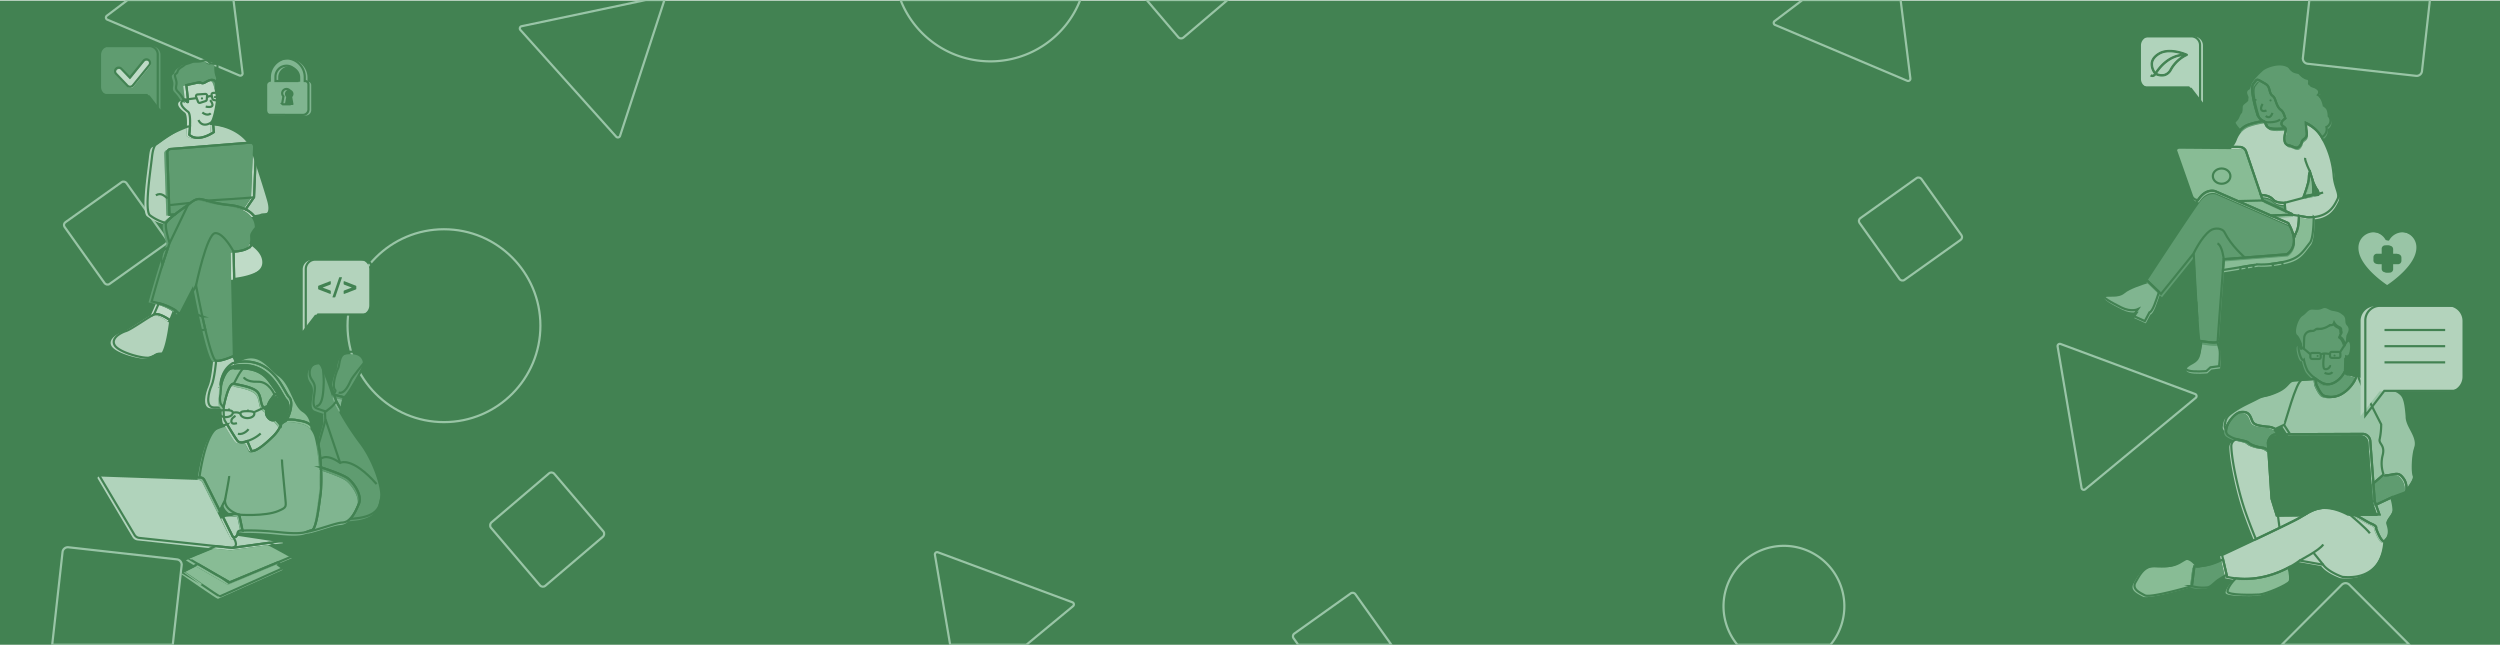 <svg id="Layer_1" data-name="Layer 1" xmlns="http://www.w3.org/2000/svg" viewBox="0 0 1140 294"><defs><style>.cls-1,.cls-10{fill:#428252;}.cls-12,.cls-2,.cls-3,.cls-5{fill:none;}.cls-2{stroke:#99c5a6;}.cls-10,.cls-2,.cls-3,.cls-5{stroke-miterlimit:10;}.cls-3{stroke:#99c5a7;}.cls-4{fill:#80b590;}.cls-10,.cls-5{stroke:#428252;}.cls-6{fill:#5f9c70;}.cls-7{fill:#88bc95;}.cls-8{fill:#b3d3bc;}.cls-9{fill:#b0d3bb;}.cls-10{stroke-width:0.5px;}.cls-11{fill:#bfdbc7;}.cls-13{fill:#99c5a6;}</style></defs><rect class="cls-1" y="0.285" width="1140" height="293.931"/><path class="cls-2" d="M1053.056.004l-2.94,26.369a2.443,2.443,0,0,0,2.157,2.699l49.45,5.513a2.443,2.443,0,0,0,2.699-2.157L1108.036.004Z"/><path class="cls-2" d="M410.663.004a43.977,43.977,0,0,0,40.959,27.978A43.977,43.977,0,0,0,492.581.004Z"/><rect class="cls-2" x="853.879" y="87.138" width="34.607" height="34.607" rx="1.547" transform="translate(101.074 524.917) rotate(-35.471)"/><circle class="cls-2" cx="202.451" cy="148.511" r="43.972"/><path class="cls-2" d="M792.239,294H834.712a27.549,27.549,0,1,0-42.473,0Z"/><rect class="cls-2" x="35.385" y="88.985" width="34.607" height="34.607" rx="1.547" transform="translate(-51.899 50.3) rotate(-35.471)"/><path class="cls-2" d="M1098.671,294l-27.362-27.362a2.443,2.443,0,0,0-3.455,0L1040.492,294Z"/><rect class="cls-2" x="230.539" y="222.526" width="37.931" height="37.931" rx="1.696" transform="translate(271.563 -105.04) rotate(49.577)"/><path class="cls-2" d="M522.875.004l14.406,16.914a1.696,1.696,0,0,0,2.391.191L559.754.004Z"/><path class="cls-2" d="M433.266,294h34.786l21.258-17.592a1.036,1.036,0,0,0-.3-1.77l-61.304-22.788a1.036,1.036,0,0,0-1.383,1.144Z"/><path class="cls-2" d="M58.213.004,48.719,7.182a1.036,1.036,0,0,0,.222,1.781L109.184,34.423a1.036,1.036,0,0,0,1.432-1.083L106.469.004Z"/><path class="cls-2" d="M821.926.004,809.231,9.602a1.036,1.036,0,0,0,.222,1.781l60.244,25.459a1.036,1.036,0,0,0,1.432-1.083l-4.448-35.756Z"/><path class="cls-3" d="M591.976,294h42.493L618.059,270.97a1.547,1.547,0,0,0-2.158-.362l-25.664,18.286a1.547,1.547,0,0,0-.362,2.158Z"/><path class="cls-3" d="M78.786,294l4.039-36.228a2.443,2.443,0,0,0-2.157-2.699l-49.449-5.513a2.443,2.443,0,0,0-2.699,2.157L23.806,294Z"/><path class="cls-3" d="M938.271,158.01l10.917,64.485a1.036,1.036,0,0,0,1.682.625l50.387-41.697a1.036,1.036,0,0,0-.3-1.77l-61.304-22.788A1.036,1.036,0,0,0,938.271,158.01Z"/><path class="cls-3" d="M294.529.004l-56.668,11.949a1.036,1.036,0,0,0-.557,1.706l43.684,48.674a1.036,1.036,0,0,0,1.756-.37L302.986.004Z"/><path class="cls-4" d="M140.356,37.256h-.128l0-1.674a8.548,8.548,0,0,0-7.255-8.573,8.356,8.356,0,0,0-9.435,8.278v1.969h-.127a1.557,1.557,0,0,0-1.564,1.551v11.348a2.52,2.52,0,0,0,2.528,2.524c2.337-.008,5.694-.014,7.372.011h7.648a2.524,2.524,0,0,0,2.524-2.524V38.807A1.561,1.561,0,0,0,140.356,37.256Zm-3.456,0H126.867V35.286a5.016,5.016,0,0,1,10.033,0Zm-6.878,10.477a.386.386,0,0,1-.082-.324l.574-3.195a1.913,1.913,0,0,1-.58-1.378,1.949,1.949,0,1,1,3.317,1.378l.574,3.195a.407.407,0,0,1-.082.324.418.418,0,0,1-.301.14h-3.119A.418.418,0,0,1,130.022,47.733Z"/><path class="cls-5" d="M139.099,36.955h-.128V35.281a8.548,8.548,0,0,0-7.255-8.573,8.356,8.356,0,0,0-9.435,8.278v1.969h-.127a1.557,1.557,0,0,0-1.564,1.551v11.348a2.52,2.52,0,0,0,2.528,2.524c2.337-.008,5.694-.014,7.372.011h7.648a2.524,2.524,0,0,0,2.524-2.524v-11.359A1.561,1.561,0,0,0,139.099,36.955Zm-3.456,0H125.61V34.986a5.016,5.016,0,0,1,10.033,0Zm-6.878,10.477a.386.386,0,0,1-.082-.324l.574-3.195a1.913,1.913,0,0,1-.58-1.378,1.949,1.949,0,1,1,3.317,1.378l.574,3.195a.407.407,0,0,1-.082.324.418.418,0,0,1-.301.14H129.066A.418.418,0,0,1,128.764,47.433Z"/><path class="cls-6" d="M1062.322,53.953s.132-3.956-2.242-4.747c0,0-.659-3.824-2.637-4.879a1.92,1.92,0,0,0-.132-2.769c-1.45-1.319-1.319-1.055-3.033-1.714s-.396-.923-1.055-2.505-.791-.264-3.033-1.714.264-1.319-3.165-2.11-1.45-2.11-5.011-3.296-8.703.791-10.153,2.11-5.142,4.747-5.538,7.12-1.582.791-1.714,3.165,1.45,2.637.132,3.824-2.373,1.45-2.242,3.56-.264.791-1.319,3.428-2.637,1.978-1.714,3.956a13.043,13.043,0,0,0,2.425,3.1,9.348,9.348,0,0,1,3.641-2.573,34.711,34.711,0,0,1,7.007-1.663,5.984,5.984,0,0,1-2.524-2.424c-.659-1.714-3.824-12.395-2.11-14.504s1.319-2.505,3.824-1.055,3.033,1.45,3.692,4.219,1.714,1.714,2.505,4.088,1.45,3.824,2.637,4.615a4.632,4.632,0,0,1,1.321,1.94,14.837,14.837,0,0,1,.657,1.884,6.429,6.429,0,0,0-1.104.946,1.828,1.828,0,0,0-.61,1.823c.361.902,1.339.941,1.709,1.762a2.789,2.789,0,0,1,.005,1.798c-.659,2.769-.791,5.538,1.45,5.934s3.692,2.11,5.142.264.264-1.846,1.978-3.165,1.187-2.242.923-5.142c-.073-.8-.115-1.525-.138-2.163.351.162.732.357,1.134.583a16.159,16.159,0,0,1,5.993,5.799c.029.049.056.098.084.147a3.987,3.987,0,0,0,2.157-4.63A3.177,3.177,0,0,0,1062.322,53.953Z"/><path class="cls-6" d="M1041.524,57.777a1.828,1.828,0,0,1,.61-1.823,6.43,6.43,0,0,1,1.104-.946,14.837,14.837,0,0,0-.657-1.884,4.632,4.632,0,0,0-1.321-1.94c-1.187-.791-1.846-2.242-2.637-4.615s-1.846-1.319-2.505-4.088-1.187-2.769-3.692-4.219-2.11-1.055-3.824,1.055,1.45,12.79,2.11,14.504a5.984,5.984,0,0,0,2.524,2.424,11.53,11.53,0,0,0,1.07.56l-.166.312a2.698,2.698,0,0,0,2.242,2.373,11.464,11.464,0,0,0,2.951.262c1.35-.009,2.807-.114,3.9-.213C1042.862,58.718,1041.885,58.679,1041.524,57.777Z"/><path class="cls-6" d="M1042.319,97.719l-.216-3.678s-3.824.264-5.274-1.45c-1.147-1.355-3.046-2.041-5.611-2.143l.864,2.539Z"/><path class="cls-7" d="M1045.536,98.594l-3.041-1.406-10.238-4.732-.864-2.539-6.713-19.712a3.191,3.191,0,0,0-2.995-2.162l-4.46-.037-23.402-.193a1.252,1.252,0,0,0-1.192,1.668l7.338,20.885a2.812,2.812,0,0,0,2.577,1.879l.139.004c.337-.468.616-.843.827-1.111,3.428-4.351,7.12-2.901,7.12-2.901l25.347,11.064c.251-.01.648-.026,1.147-.046,2.259-.089,6.559-.258,8.339-.317A.18.18,0,0,0,1045.536,98.594Z"/><path class="cls-4" d="M968.834,133.727c-2.901,2.505-7.516,1.055-8.966,1.846s3.428,3.428,7.912,5.67,7.516.791,7.516.791l-2.11,3.033,5.274,2.373,2.11-3.956c1.562-.481,3.015-5.45,4.358-9.322l-5.293-5.097C977.067,129.84,971.085,131.783,968.834,133.727Z"/><path class="cls-4" d="M1004.317,156.58c-.166.721-.401,1.888-.673,3.651-.527,3.428-1.45,4.615-4.219,6.066s-3.428,2.901-1.055,3.692,8.175.264,8.175.264l1.846-1.714,3.956-.527s.659-5.802.132-7.78c-.213-.798-.576-2.067-.933-3.298C1010.713,157.605,1006.31,156.93,1004.317,156.58Z"/><path class="cls-1" d="M988.745,166.296l3.296.791,10.383-20.766c-.126-1.898-.256-3.956-.384-6.072Z"/><path class="cls-6" d="M1045.942,107.927a17.94,17.94,0,0,0-.944-2.485c-.318-.69-.69-1.411-1.137-2.171l-3.773-1.647-4.108-1.793-25.347-11.064s-3.692-1.45-7.12,2.901c-.211.268-.49.643-.827,1.111-5.148,7.139-23.962,35.941-23.962,35.941l.911.877,5.293,5.097.917.883,14.9-18.46s.629,12.63,1.296,23.664c.128,2.116.257,4.173.384,6.072.383,5.75.741,10.042.957,10.085.117.023.459.089.936.173,1.993.35,6.396,1.025,7.229.352a.332.332,0,0,0,.142-.262c0-1.013,1.634-22.567,2.392-32.506.229-2.999.378-4.942.378-4.942l28.745-2.242S1047.985,114.93,1045.942,107.927Z"/><path class="cls-1" d="M1022.088,122.863c-.308,7.394-2.62,38.818-2.62,38.818l2.242-.132,3.55-29.613-.338-9.534Z"/><path class="cls-1" d="M1027.985,121.905l-1.554.252-1.51.245.338,9.534,1.461,41.216s3.692.527,3.692-.132C1030.412,172.432,1028.408,130.714,1027.985,121.905Z"/><path class="cls-1" d="M1052.96,166.165h4.483l-16.508-45.556c-1.597.325-3.065.551-4.378.706Z"/><path class="cls-7" d="M1052.564,100.103l-3.824-.659s0,4.615-.923,6.857l-.923,2.242s-.364-.449-.952-1.146c2.043,7.003-2.74,9.585-2.74,9.585l-28.745,2.242s-.149,1.943-.378,4.942l8.008-1.301,2.833-.46,1.51-.245,1.554-.252,1.9-.309a37.602,37.602,0,0,0,6.673-.282c1.312-.155,2.781-.381,4.378-.706.313-.064.626-.127.948-.199,7.12-1.582,8.439-4.351,11.867-8.703,1.173-1.488,1.635-6.17,1.737-11.686A20.802,20.802,0,0,1,1052.564,100.103Z"/><path class="cls-8" d="M1064.563,80.984a40.674,40.674,0,0,0-5.454-17.39c-.029-.049-.055-.099-.084-.147a16.159,16.159,0,0,0-5.993-5.799c-.402-.226-.783-.421-1.134-.583.024.637.066,1.363.138,2.163.264,2.901.791,3.824-.923,5.142s-.527,1.319-1.978,3.165-2.901.132-5.142-.264-2.11-3.165-1.45-5.934a2.789,2.789,0,0,0-.005-1.798c-1.093.1-2.551.205-3.9.213a11.464,11.464,0,0,1-2.951-.262,2.698,2.698,0,0,1-2.242-2.373l.166-.312a11.53,11.53,0,0,1-1.07-.56,34.711,34.711,0,0,0-7.007,1.663,9.348,9.348,0,0,0-3.641,2.573,12.088,12.088,0,0,0-2.029,3.624,11.49,11.49,0,0,1-2.637,3.9l4.46.037a3.191,3.191,0,0,1,2.995,2.162l6.713,19.712c2.565.102,4.465.788,5.611,2.143,1.45,1.714,5.274,1.45,5.274,1.45l.216,3.678,3.041,1.406a.18.18,0,0,1-.069.344c-1.78.059-6.08.228-8.339.317-.499.02-.897.036-1.147.046l4.108,1.793,3.773,1.647c.447.76.818,1.481,1.137,2.171a17.939,17.939,0,0,1,.944,2.485c.588.698.952,1.146.952,1.146l.923-2.242c.923-2.242.923-6.857.923-6.857l3.824.659a20.802,20.802,0,0,0,2.924-.083c7.582-.767,9.61-5.852,10.789-8.092C1067.596,89.423,1064.959,86.654,1064.563,80.984Zm-6.949,8.336-1.161.179-5.525,1.082s2.329-6.002,2.329-8.331.537-2.867.537-2.867l1.273,4.138a21.083,21.083,0,0,0,1.779,3.755A2.955,2.955,0,0,1,1057.614,89.32Z"/><path class="cls-7" d="M1055.068,83.521l-1.273-4.138s-.537.537-.537,2.867-2.329,8.331-2.329,8.331l5.525-1.082-1.098.169C1055.275,87.487,1055.173,85.395,1055.068,83.521Z"/><path class="cls-5" d="M1061.896,52.916s.132-3.956-2.242-4.747c0,0-.659-3.824-2.637-4.879a1.92,1.92,0,0,0-.132-2.769c-1.45-1.319-1.319-1.055-3.033-1.714s-.396-.923-1.055-2.505-.791-.264-3.033-1.714.264-1.319-3.165-2.11-1.45-2.11-5.011-3.296-8.703.791-10.153,2.11-5.142,4.747-5.538,7.12-1.582.791-1.714,3.165,1.45,2.637.132,3.824-2.373,1.45-2.242,3.56-.264.791-1.319,3.428-2.637,1.978-1.714,3.956a13.043,13.043,0,0,0,2.425,3.1,9.348,9.348,0,0,1,3.641-2.573,34.71,34.71,0,0,1,7.007-1.663,5.984,5.984,0,0,1-2.524-2.424c-.659-1.714-3.824-12.395-2.11-14.504s1.319-2.505,3.824-1.055,3.033,1.45,3.692,4.219,1.714,1.714,2.505,4.088,1.45,3.824,2.637,4.615a4.632,4.632,0,0,1,1.321,1.94,14.837,14.837,0,0,1,.657,1.884,6.43,6.43,0,0,0-1.104.946,1.828,1.828,0,0,0-.61,1.823c.361.902,1.339.941,1.709,1.762a2.789,2.789,0,0,1,.005,1.798c-.659,2.769-.791,5.538,1.45,5.934s3.692,2.11,5.142.264.264-1.846,1.978-3.165,1.187-2.242.923-5.142c-.073-.8-.115-1.525-.138-2.163.351.162.732.357,1.134.583a16.159,16.159,0,0,1,5.993,5.799c.029.049.056.098.084.147a3.987,3.987,0,0,0,2.157-4.63A3.177,3.177,0,0,0,1061.896,52.916Z"/><path class="cls-5" d="M1040.403,56.74a1.828,1.828,0,0,1,.61-1.823,6.43,6.43,0,0,1,1.104-.946,14.837,14.837,0,0,0-.657-1.884,4.632,4.632,0,0,0-1.321-1.94c-1.187-.791-1.846-2.242-2.637-4.615s-1.846-1.319-2.505-4.088-1.187-2.769-3.692-4.219-2.11-1.055-3.824,1.055,1.45,12.79,2.11,14.504a5.984,5.984,0,0,0,2.524,2.424,11.529,11.529,0,0,0,1.07.56l-.166.312a2.698,2.698,0,0,0,2.242,2.373,11.464,11.464,0,0,0,2.951.262c1.35-.009,2.807-.114,3.9-.213C1041.742,57.681,1040.764,57.642,1040.403,56.74Z"/><path class="cls-5" d="M1042.07,96.151l-.216-3.678s-3.824.264-5.274-1.45c-1.147-1.355-3.046-2.041-5.611-2.143l.865,2.539Z"/><path class="cls-5" d="M1045.111,97.557l-3.041-1.406-10.238-4.732-.865-2.539-6.713-19.712a3.191,3.191,0,0,0-2.995-2.162l-4.46-.037-23.402-.193a1.252,1.252,0,0,0-1.192,1.668l7.338,20.885a2.812,2.812,0,0,0,2.577,1.879l.139.004c.337-.468.616-.843.827-1.111,3.428-4.351,7.12-2.901,7.12-2.901l25.347,11.064c.251-.01.648-.026,1.147-.046,2.259-.089,6.559-.258,8.339-.317A.18.18,0,0,0,1045.111,97.557Z"/><path class="cls-5" d="M968.409,132.69c-2.901,2.505-7.516,1.055-8.966,1.846s3.428,3.428,7.912,5.67,7.516.791,7.516.791l-2.11,3.033,5.274,2.373L980.144,142.448c1.562-.481,3.015-5.45,4.358-9.322l-5.293-5.097C976.642,128.803,970.66,130.746,968.409,132.69Z"/><path class="cls-5" d="M1003.892,155.543c-.166.721-.401,1.888-.673,3.651-.527,3.428-1.45,4.615-4.219,6.066s-3.428,2.901-1.055,3.692,8.175.264,8.175.264l1.846-1.714,3.956-.527s.659-5.802.132-7.78c-.213-.798-.576-2.067-.933-3.298C1010.288,156.568,1005.885,155.893,1003.892,155.543Z"/><path class="cls-5" d="M988.319,165.259l3.296.791,10.383-20.766c-.127-1.898-.256-3.956-.384-6.072Z"/><path class="cls-5" d="M1045.517,106.359a17.941,17.941,0,0,0-.944-2.485c-.318-.69-.69-1.411-1.137-2.171l-3.773-1.647-4.108-1.793-25.347-11.064s-3.692-1.45-7.12,2.901c-.211.268-.49.643-.827,1.111-5.148,7.139-23.962,35.941-23.962,35.941l.911.877,5.293,5.097.917.883,14.9-18.46s.629,12.63,1.296,23.664c.128,2.116.257,4.173.384,6.072.383,5.75.741,10.042.957,10.085.117.023.459.089.936.173,1.993.35,6.396,1.025,7.229.352a.332.332,0,0,0,.142-.262c0-1.013,1.634-22.567,2.392-32.506.229-2.999.378-4.942.378-4.942l28.745-2.242S1047.559,113.363,1045.517,106.359Z"/><path class="cls-5" d="M1021.662,121.826c-.308,7.394-2.62,38.818-2.62,38.818l2.242-.132,3.55-29.613-.338-9.534Z"/><path class="cls-5" d="M1027.559,120.868l-1.554.252-1.51.245.338,9.534,1.461,41.216s3.692.527,3.692-.132C1029.986,171.395,1027.983,129.677,1027.559,120.868Z"/><path class="cls-5" d="M1052.534,165.128h4.483l-16.508-45.556c-1.597.325-3.065.551-4.378.706Z"/><path class="cls-5" d="M1052.139,99.067l-3.824-.659s0,4.615-.923,6.857l-.923,2.242s-.364-.449-.952-1.146c2.043,7.003-2.74,9.585-2.74,9.585l-28.745,2.242s-.149,1.943-.378,4.942l8.008-1.301,2.833-.46,1.51-.245,1.554-.252,1.9-.309a37.602,37.602,0,0,0,6.673-.282c1.312-.155,2.781-.381,4.378-.706.313-.064.626-.127.948-.199,7.12-1.582,8.439-4.351,11.867-8.703,1.173-1.488,1.635-6.17,1.737-11.686A20.802,20.802,0,0,1,1052.139,99.067Z"/><path class="cls-5" d="M1064.138,79.947a40.674,40.674,0,0,0-5.454-17.39c-.029-.049-.055-.099-.084-.147a16.159,16.159,0,0,0-5.993-5.799c-.402-.226-.783-.421-1.134-.583.024.637.066,1.363.138,2.163.264,2.901.791,3.824-.923,5.142s-.527,1.319-1.978,3.165-2.901.132-5.142-.264-2.11-3.165-1.45-5.934a2.789,2.789,0,0,0-.005-1.798c-1.093.1-2.551.205-3.9.213a11.464,11.464,0,0,1-2.951-.262,2.698,2.698,0,0,1-2.242-2.373l.166-.312a11.529,11.529,0,0,1-1.07-.56,34.71,34.71,0,0,0-7.007,1.663,9.348,9.348,0,0,0-3.641,2.573,12.089,12.089,0,0,0-2.029,3.624,11.489,11.489,0,0,1-2.637,3.9l4.46.037a3.191,3.191,0,0,1,2.995,2.162l6.713,19.712c2.565.102,4.465.788,5.611,2.143,1.45,1.714,5.274,1.45,5.274,1.45l.216,3.678,3.041,1.406a.18.18,0,0,1-.069.344c-1.78.059-6.08.228-8.339.317-.499.02-.897.036-1.147.046l4.108,1.793,3.773,1.647c.447.76.818,1.481,1.137,2.171a17.941,17.941,0,0,1,.944,2.485c.588.698.952,1.146.952,1.146l.923-2.242c.923-2.242.923-6.857.923-6.857l3.824.659a20.802,20.802,0,0,0,2.924-.083c7.582-.767,9.61-5.852,10.789-8.092C1067.171,88.386,1064.533,85.617,1064.138,79.947Zm-6.949,8.336-1.161.179-5.525,1.082s2.329-6.002,2.329-8.331.537-2.867.537-2.867l1.273,4.138a21.084,21.084,0,0,0,1.779,3.755A2.955,2.955,0,0,1,1057.188,88.283Z"/><path class="cls-5" d="M1056.422,86.239a21.084,21.084,0,0,1-1.779-3.755c.105,1.873.207,3.965.287,6.146l1.098-.169,1.161-.179A2.955,2.955,0,0,0,1056.422,86.239Z"/><path class="cls-5" d="M1054.643,82.484l-1.273-4.138s-.537.537-.537,2.867-2.329,8.331-2.329,8.331l5.525-1.082-1.098.169C1054.85,86.45,1054.747,84.358,1054.643,82.484Z"/><path class="cls-5" d="M1033.185,55.768c.203-.027,5.046.322,6.529-1.336"/><path class="cls-5" d="M1036.224,51.466s-.873,3.272-3.054,1.396"/><path class="cls-5" d="M1033.519,50.375s-1.918.846-2.399-.436c-.393-1.047.654-2.53.654-2.53"/><circle class="cls-1" cx="1028.546" cy="45.576" r="0.48"/><circle class="cls-1" cx="1035.352" cy="45.794" r="0.48"/><line class="cls-5" x1="1031.832" y1="91.419" x2="1020.439" y2="91.696"/><path class="cls-5" d="M1023.602,117.42c-.527-.633-6.099-5.24-9.278-11.597-.843-1.687-4.345-2.242-6.537-.633-4.094,3.007-7.469,10.359-7.469,10.359"/><path class="cls-5" d="M1014.032,118.186s-.656-6.248-2.87-7.197"/><line class="cls-5" x1="1059.342" y1="87.795" x2="1041.854" y2="92.474"/><line class="cls-5" x1="1048.315" y1="98.407" x2="1045.042" y2="97.901"/><path class="cls-5" d="M1053.37,78.346s-2.462-5.1-2.251-6.365"/><ellipse class="cls-5" cx="1013.059" cy="80.309" rx="4.006" ry="3.479"/><path class="cls-9" d="M1000.514,16.706h-20.219a4.015,4.015,0,0,0-4.015,4.015V35.989a4.015,4.015,0,0,0,4.015,4.014h19.036l5.197,6.764V20.721A4.015,4.015,0,0,0,1000.514,16.706Z"/><path class="cls-5" d="M999.222,16.573h-20.219a4.015,4.015,0,0,0-4.015,4.015V35.857a4.015,4.015,0,0,0,4.015,4.014h19.036l5.197,6.764V20.588A4.015,4.015,0,0,0,999.222,16.573Z"/><path class="cls-10" d="M997.398,25.116a.328.328,0,0,0,.027-.093l.001-.011-.004-.002.005-.008a.495.495,0,0,0-.015-.105c-.008-.005-.008-.015-.016-.02a.164.164,0,0,0-.042-.067.033.033,0,0,0-.019-.022.297.297,0,0,0-.068-.061l-.012-.007-.007-.004c-.32-.139-7.831-3.458-12.802-.549-2.037,1.197-3.218,2.679-3.484,4.393a6.891,6.891,0,0,0,1.546,5.044c-.032.047-.065.103-.102.158a1.086,1.086,0,0,1-.799.503.987.987,0,0,1-.503-.081,2.001,2.001,0,0,1-.36.515,1.574,1.574,0,0,0,.934.178,1.693,1.693,0,0,0,1.252-.794c.023-.03.041-.063.063-.093a6.083,6.083,0,0,0,4.09.523,5.115,5.115,0,0,0,3.113-2.696,15.894,15.894,0,0,1,7.045-6.533.931.931,0,0,0,.083-.05c.005-.008.012-.014.017-.022a.505.505,0,0,0,.05-.068A.055.055,0,0,0,997.398,25.116Zm-14.54,7.934a6.232,6.232,0,0,1-1.292-4.393c.239-1.524,1.315-2.86,3.187-3.959,3.42-2.004,8.31-.797,10.748.013C989.207,25.161,985.048,29.772,982.858,33.05Zm6.789-1.525a4.527,4.527,0,0,1-2.723,2.391,5.384,5.384,0,0,1-3.594-.456c2.132-3.225,6.253-7.836,12.497-8.152A16.308,16.308,0,0,0,989.648,31.525Z"/><path class="cls-8" d="M142.361,118.533h21.719a4.312,4.312,0,0,1,4.312,4.312V139.247a4.312,4.312,0,0,1-4.312,4.312H143.632l-5.583,7.265V122.846A4.312,4.312,0,0,1,142.361,118.533Z"/><path class="cls-5" d="M143.749,118.391H165.468a4.312,4.312,0,0,1,4.312,4.312v16.401a4.312,4.312,0,0,1-4.312,4.312H145.02l-5.583,7.265V122.703A4.312,4.312,0,0,1,143.749,118.391Z"/><path class="cls-1" d="M150.849,133.738a.26.26,0,0,1-.116.255.321.321,0,0,1-.273,0l-5.127-1.98a.981.981,0,0,1-.188-.134.267.267,0,0,1-.079-.207V130.592a.32.32,0,0,1,.073-.225.427.427,0,0,1,.194-.116l5.139-2.004a.258.258,0,0,1,.267.024.276.276,0,0,1,.11.231v.923q0,.279-.438.449l-3.304,1.264,3.304,1.239a1.27,1.27,0,0,1,.334.188.329.329,0,0,1,.104.261Z"/><path class="cls-1" d="M151.626,135.427l3.025-8.857a.258.258,0,0,1,.255-.182h.814q.279,0,.17.316l-2.952,8.65a.366.366,0,0,1-.134.2.373.373,0,0,1-.206.055h-.826Q151.565,135.609,151.626,135.427Z"/><path class="cls-1" d="M156.801,132.566a1.161,1.161,0,0,1,.328-.188l3.305-1.239-3.305-1.264q-.437-.17-.437-.449v-.923a.269.269,0,0,1,.389-.255l5.127,2.004a.425.425,0,0,1,.194.116.318.318,0,0,1,.073.225v1.081a.267.267,0,0,1-.079.207.969.969,0,0,1-.188.134l-5.127,1.98a.306.306,0,0,1-.267,0,.265.265,0,0,1-.11-.255v-.911A.341.341,0,0,1,156.801,132.566Z"/><path class="cls-6" d="M69.324,21.137H49.942a3.848,3.848,0,0,0-3.848,3.848V39.622a3.848,3.848,0,0,0,3.848,3.848h18.248L73.172,49.954V24.986A3.848,3.848,0,0,0,69.324,21.137Z"/><path class="cls-5" d="M68.085,21.01H48.703a3.848,3.848,0,0,0-3.848,3.848V39.495a3.848,3.848,0,0,0,3.848,3.848h18.248l4.982,6.484V24.859A3.848,3.848,0,0,0,68.085,21.01Z"/><path class="cls-8" d="M110.603,95.878a10.993,10.993,0,0,1,3.924,3.093,13.016,13.016,0,0,0,3-.515c1.034-.886,6.648,1.33,4.284-6.944-1.654-5.788-4.823-15.473-6.58-20.774l-.807,19.593Z"/><path class="cls-11" d="M105.117,115.15c0,.53.11,5.723.258,12.482,5.7-.709,13.904-2.654,14.22-7.607.235-3.682-2.813-6.657-5.925-8.662a5.711,5.711,0,0,1-.575.98C111.174,115.003,105.117,115.15,105.117,115.15Z"/><path class="cls-8" d="M97.139,164.938s-.739,8.273-2.068,11.228-3.102,9.898,1.034,10.046,12.262.295,11.228-3.103-.443-18.172-.591-18.615c-.058-.175-.488-1.047-.985-2.034C104.351,163.099,99.522,165.189,97.139,164.938Z"/><path class="cls-1" d="M82.416,141.307l-.637,1.236a1.347,1.347,0,0,1-2.184.316,7.176,7.176,0,0,0-.939-.854l-1.758,4.395,10.343-.225-10.947,5.839c-.253,1.413-.566,2.954-.933,4.386,4.67-2.065,11.673-4.864,16.851-5.741-.467-1.97-.923-3.992-1.352-5.96A78.114,78.114,0,0,1,82.416,141.307Z"/><path class="cls-11" d="M77.952,141.51a26.462,26.462,0,0,0-6.926-2.834l-2.253,5.136c1.194-.562,3.123.146,4.818,1.042a26.551,26.551,0,0,1,2.558,1.563l.749-.016,1.758-4.395C78.434,141.834,78.198,141.67,77.952,141.51Z"/><path class="cls-1" d="M67.148,163.756a2.744,2.744,0,0,0,5.319,0,2.192,2.192,0,0,0-1.837-1.957c-1.146.32-1.783,1.085-3.427,1.541A1.635,1.635,0,0,0,67.148,163.756Z"/><path class="cls-8" d="M76.728,146.825c-.149-.108-.344-.247-.579-.409a26.551,26.551,0,0,0-2.558-1.563c-1.695-.897-3.623-1.604-4.818-1.042-2.512,1.182-10.342,6.796-12.706,7.535s-7.091,3.25-5.171,6.5,13.001,6.205,15.808,5.614c.176-.037.341-.077.497-.121,1.644-.456,2.281-1.221,3.427-1.541a4.788,4.788,0,0,1,1.837-.111c1.158.122,2.139-2.347,2.893-5.288.367-1.432.68-2.973.933-4.386.487-2.719.753-4.952.753-4.952S76.93,146.972,76.728,146.825Z"/><path class="cls-1" d="M123.325,153.301l-.006-.011a2.865,2.865,0,0,0-.3-.421,12.916,12.916,0,0,0-2.684-.804,2.847,2.847,0,0,0-1.922,2.755,2.668,2.668,0,1,0,5.319,0A3.034,3.034,0,0,0,123.325,153.301Z"/><path class="cls-1" d="M123.289,149.426A126.946,126.946,0,0,0,105.786,146.105c.027,1.216.054,2.402.08,3.544,3.213.449,10.4,1.494,14.47,2.414a12.916,12.916,0,0,1,2.684.804c.163.089.26.173.269.251a.964.964,0,0,0,.03.17l.006.011C123.408,153.372,123.289,149.426,123.289,149.426Z"/><path class="cls-6" d="M84.286,46.895c.148-.443-.739-7.682-.739-7.682s3.398-.739,5.319-1.182,1.182,1.182,3.693-.295,3.693-.886,4.284-.148a9.861,9.861,0,0,1,.875,2.655.396.396,0,0,0,.125-.074c.454-.454,0-2.634.363-3.36s.545-.908,0-2.18a11.436,11.436,0,0,1-.454-4.269c0-1.272-.272-.727-2.18-.908s-1.272-.908-2.543-1.453-2.271.636-4.45.454-2.361.363-4.269.908-.908.363-3.088,1.726-1.272,2.271-2.361,2.906-.091,1.907.182,3.724-.999,2.906.727,4.541a16.719,16.719,0,0,1,2.696,3.737c.107-.046.219-.091.342-.134C82.809,45.861,84.138,47.338,84.286,46.895Z"/><path class="cls-11" d="M98.469,45.713a23.392,23.392,0,0,0-.75-5.471,9.861,9.861,0,0,0-.875-2.655c-.591-.739-1.773-1.33-4.284.148s-1.773-.148-3.693.295-5.319,1.182-5.319,1.182.886,7.239.739,7.682-1.477-1.034-1.477-1.034c-.123.042-.236.087-.342.134-3.614,1.57,1.82,5.333,1.82,5.333,1.007.671,1.06,3.963.919,6.682-.108,2.069-.328,3.807-.328,3.807C89.014,65.658,96.105,60.635,96.105,60.635l-.332-3.649-.112-1.227C96.991,55.316,98.321,47.634,98.469,45.713Z"/><path class="cls-6" d="M74.885,70.037,75.865,98.308l2.453-.096c2.776-2.185,5.968-4.336,5.968-4.336,6.205-5.319,5.023-1.477,18.763,0a22.284,22.284,0,0,1,7.554,2.002l3.822-5.548.807-19.593.151-3.677a1.637,1.637,0,0,0-1.766-1.699l-.628.05L76.398,68.339A1.646,1.646,0,0,0,74.885,70.037Z"/><path class="cls-8" d="M78.318,98.212l-2.453.096-.98-28.271a1.646,1.646,0,0,1,1.513-1.697l36.591-2.927c-1.921-2.612-6.911-7.629-17.216-8.426l.332,3.649s-7.091,5.023-11.228,1.182c0,0,.22-1.738.328-3.807l-1.067.114a102.157,102.157,0,0,0-11.228,7.091c-3.827,3.026-4.284.148-5.023,6.796s-3.546,24.525-.886,26.593a20.547,20.547,0,0,0,5.272,2.859,7.647,7.647,0,0,0,2.115.539C74.798,101.143,76.466,99.67,78.318,98.212Z"/><path class="cls-6" d="M114.527,98.971a10.993,10.993,0,0,0-3.924-3.093,22.284,22.284,0,0,0-7.554-2.002c-13.74-1.477-12.558-5.319-18.763,0,0,0-3.192,2.151-5.968,4.336-1.852,1.458-3.52,2.93-3.93,3.789-.657,1.375.573,6.059,1.543,9.248q-.307.868-.61,1.745-.071.205-.141.411c-.881,2.571-1.73,5.179-2.52,7.689-2.847,9.047-4.92,16.807-4.92,16.807s1.406.255,3.287.774a26.462,26.462,0,0,1,6.926,2.834c.247.16.483.325.704.495a7.176,7.176,0,0,1,.939.854,1.347,1.347,0,0,0,2.184-.316l.637-1.236,5.563-10.792s1.247,6.697,2.88,14.183c.429,1.968.885,3.99,1.352,5.96,1.767,7.452,3.691,14.149,4.928,14.279,2.383.251,7.212-1.839,8.618-2.477.25-.114.394-.182.394-.182s-.124-5.443-.285-12.629c-.026-1.142-.052-2.329-.08-3.544-.136-6.044-.287-12.807-.411-18.473-.148-6.759-.258-11.952-.258-12.482,0,0,6.057-.148,7.978-2.807a5.711,5.711,0,0,0,.575-.98c.971-2.133-.147-3.68.755-5.225a13.388,13.388,0,0,1,1.773-2.512A7.46,7.46,0,0,0,114.527,98.971Z"/><path class="cls-12" d="M78.467,146.66s-.266,2.233-.753,4.952l10.947-5.839-10.343.225-.17.425C78.35,146.57,78.467,146.66,78.467,146.66Z"/><path class="cls-12" d="M83.836,140.905a78.115,78.115,0,0,0,8.443,3.391c-1.633-7.486-2.88-14.183-2.88-14.183Z"/><path class="cls-5" d="M112.023,95.476a10.993,10.993,0,0,1,3.924,3.093,13.014,13.014,0,0,0,3-.515c1.034-.886,6.648,1.33,4.284-6.944-1.654-5.788-4.823-15.473-6.58-20.774l-.807,19.593Z"/><path class="cls-5" d="M76.251,113.123c-3.192,1.146-3.027,4.423-2.171,7.57.79-2.51,1.639-5.119,2.52-7.689C76.478,113.043,76.361,113.083,76.251,113.123Z"/><path class="cls-5" d="M106.537,114.748c0,.53.11,5.723.258,12.482,5.7-.709,13.904-2.654,14.22-7.607.235-3.682-2.813-6.657-5.925-8.662a5.712,5.712,0,0,1-.575.98C112.594,114.601,106.537,114.748,106.537,114.748Z"/><path class="cls-5" d="M78.148,146.423l.17-.425-.749.016C77.804,146.176,77.999,146.315,78.148,146.423Z"/><path class="cls-5" d="M98.559,164.536s-.739,8.273-2.068,11.228-3.102,9.898,1.034,10.046,12.262.295,11.228-3.103-.443-18.172-.591-18.615c-.058-.175-.488-1.047-.985-2.034C105.771,162.697,100.942,164.787,98.559,164.536Z"/><path class="cls-5" d="M83.836,140.905l-.637,1.236a1.347,1.347,0,0,1-2.184.316,7.177,7.177,0,0,0-.939-.854l-1.758,4.395,10.343-.225L77.713,151.612c-.253,1.413-.566,2.954-.933,4.386,4.67-2.065,11.673-4.864,16.851-5.741-.467-1.97-.923-3.992-1.352-5.96A78.115,78.115,0,0,1,83.836,140.905Z"/><path class="cls-5" d="M79.372,141.108a26.462,26.462,0,0,0-6.926-2.834l-2.253,5.136c1.194-.562,3.123.146,4.818,1.042a26.553,26.553,0,0,1,2.558,1.563l.749-.016,1.758-4.395C79.854,141.433,79.618,141.268,79.372,141.108Z"/><path class="cls-5" d="M68.568,163.354a2.744,2.744,0,0,0,5.319,0,2.192,2.192,0,0,0-1.837-1.957c-1.146.32-1.783,1.085-3.427,1.541A1.635,1.635,0,0,0,68.568,163.354Z"/><path class="cls-5" d="M78.148,146.423c-.149-.108-.344-.247-.579-.409a26.553,26.553,0,0,0-2.558-1.563c-1.695-.897-3.623-1.604-4.818-1.042-2.512,1.182-10.342,6.796-12.706,7.535s-7.091,3.25-5.171,6.5c1.921,3.25,13.001,6.205,15.808,5.614.176-.037.341-.077.497-.121,1.644-.456,2.281-1.221,3.427-1.541a4.788,4.788,0,0,1,1.837-.111c1.158.122,2.139-2.347,2.893-5.288.367-1.432.68-2.973.933-4.386.487-2.719.753-4.952.753-4.952S78.35,146.57,78.148,146.423Z"/><path class="cls-5" d="M124.745,152.899l-.006-.011a2.866,2.866,0,0,0-.3-.421,12.917,12.917,0,0,0-2.684-.804,2.847,2.847,0,0,0-1.922,2.755,2.668,2.668,0,1,0,5.319,0A3.034,3.034,0,0,0,124.745,152.899Z"/><path class="cls-5" d="M124.709,149.024a126.945,126.945,0,0,0-17.503-3.32c.027,1.216.054,2.402.08,3.544,3.213.449,10.4,1.494,14.47,2.414a12.917,12.917,0,0,1,2.684.804c.163.089.26.173.269.251a.965.965,0,0,0,.03.17l.006.011C124.828,152.97,124.709,149.024,124.709,149.024Z"/><path class="cls-5" d="M85.706,46.493c.148-.443-.739-7.682-.739-7.682s3.398-.739,5.319-1.182c1.921-.443,1.182,1.182,3.693-.295s3.693-.886,4.284-.148a9.86,9.86,0,0,1,.875,2.655.396.396,0,0,0,.125-.074c.454-.454,0-2.634.363-3.36s.545-.908,0-2.18a11.436,11.436,0,0,1-.454-4.269c0-1.272-.272-.727-2.18-.908s-1.272-.908-2.543-1.453-2.271.636-4.45.454-2.361.363-4.269.908-.908.363-3.088,1.726-1.272,2.271-2.361,2.906-.091,1.907.182,3.724-.999,2.906.727,4.541a16.719,16.719,0,0,1,2.696,3.737c.107-.046.219-.091.342-.134C84.228,45.459,85.558,46.936,85.706,46.493Z"/><path class="cls-5" d="M99.889,45.311a23.392,23.392,0,0,0-.75-5.471,9.86,9.86,0,0,0-.875-2.655c-.591-.739-1.773-1.33-4.284.148s-1.773-.148-3.693.295c-1.921.443-5.319,1.182-5.319,1.182s.886,7.239.739,7.682-1.477-1.034-1.477-1.034c-.123.042-.236.087-.342.134-3.614,1.57,1.82,5.333,1.82,5.333,1.007.671,1.06,3.963.919,6.682-.108,2.069-.328,3.807-.328,3.807C90.434,65.256,97.525,60.233,97.525,60.233l-.332-3.649-.112-1.227C98.411,54.914,99.741,47.232,99.889,45.311Z"/><path class="cls-5" d="M76.305,69.635l.98,28.271,2.453-.096c2.776-2.185,5.968-4.336,5.968-4.336,6.205-5.319,5.023-1.477,18.763,0a22.283,22.283,0,0,1,7.554,2.002l3.822-5.548.807-19.593.151-3.677A1.637,1.637,0,0,0,115.037,64.96l-.628.05L77.818,67.937A1.646,1.646,0,0,0,76.305,69.635Z"/><path class="cls-5" d="M79.738,97.81l-2.453.096-.98-28.271a1.646,1.646,0,0,1,1.513-1.697l36.591-2.927c-1.921-2.612-6.911-7.629-17.216-8.426l.332,3.649s-7.091,5.023-11.228,1.182c0,0,.22-1.738.328-3.807l-1.067.114s-8.09,2.929-11.941,6.154c-1.889,1.581-3.571,1.086-4.31,7.734s-3.546,24.525-.886,26.593a20.547,20.547,0,0,0,5.272,2.859,7.647,7.647,0,0,0,2.115.539C76.218,100.741,77.886,99.268,79.738,97.81Z"/><path class="cls-5" d="M115.947,98.569a10.993,10.993,0,0,0-3.924-3.093,22.283,22.283,0,0,0-7.554-2.002c-13.74-1.477-12.558-5.319-18.763,0,0,0-3.192,2.151-5.968,4.336-1.852,1.458-3.52,2.93-3.93,3.789-.657,1.375.573,6.059,1.543,9.248q-.307.868-.61,1.745-.071.205-.141.411c-.881,2.571-1.73,5.179-2.52,7.689C71.233,129.74,69.159,137.5,69.159,137.5s1.406.255,3.287.774a26.462,26.462,0,0,1,6.926,2.834c.247.16.483.325.704.495a7.177,7.177,0,0,1,.939.854,1.347,1.347,0,0,0,2.184-.316l.637-1.236,5.563-10.792s1.247,6.697,2.88,14.183c.429,1.968.885,3.99,1.352,5.96,1.767,7.452,3.691,14.149,4.928,14.279,2.383.251,7.212-1.839,8.618-2.477.25-.114.394-.182.394-.182s-.124-5.443-.285-12.629c-.026-1.142-.052-2.329-.08-3.544-.136-6.044-.287-12.807-.411-18.473-.148-6.759-.258-11.952-.258-12.482,0,0,6.057-.148,7.978-2.807a5.712,5.712,0,0,0,.575-.98c.971-2.133-.147-3.68.755-5.225a13.387,13.387,0,0,1,1.773-2.512A7.46,7.46,0,0,0,115.947,98.569Z"/><line class="cls-5" x1="85.706" y1="93.474" x2="77.35" y2="110.848"/><path class="cls-5" d="M115.845,89.928c-.863.29-21.92,1.566-21.92,1.566"/><line class="cls-5" x1="86.778" y1="92.515" x2="77.079" y2="93.536"/><path class="cls-5" d="M76.441,90.474c-1.276-.893-2.935-2.935-5.36-1.404"/><path class="cls-5" d="M106.537,114.748s-4.572-8.705-8.401-8.45-8.737,23.815-8.737,23.815"/><path class="cls-5" d="M97.082,55.357s-4.433,3.722-6.603-.617"/><path class="cls-5" d="M96.094,51.677s-1.404,1.531-3.829-.383"/><path class="cls-5" d="M95.839,45.679s3.428,3.947-2.042,2.935"/><path class="cls-5" d="M94.422,43.682l-.146,1.727a.786.786,0,0,1-.541.681l-2.442.79a.786.786,0,0,1-.973-.461l-.893-2.278a.786.786,0,0,1,.678-1.071l3.481-.239A.786.786,0,0,1,94.422,43.682Z"/><path class="cls-5" d="M96.486,43.338l.399,1.687a.786.786,0,0,0,.635.594l2.532.422a.786.786,0,0,0,.895-.599l.548-2.385a.786.786,0,0,0-.828-.959l-3.479.276A.786.786,0,0,0,96.486,43.338Z"/><path class="cls-5" d="M96.589,43.948s-1.607-.482-2.196.589"/><line class="cls-5" x1="89.624" y1="44.751" x2="84.228" y2="45.459"/><circle class="cls-1" cx="92.098" cy="44.878" r="0.509"/><circle class="cls-1" cx="98.068" cy="44.276" r="0.509"/><path class="cls-11" d="M59.496,40.115a1.654,1.654,0,0,1-1.159-.511l-5.159-5.401a1.655,1.655,0,0,1,2.393-2.286l3.861,4.042,6.278-7.742A1.654,1.654,0,1,1,68.281,30.302l-7.462,9.201a1.655,1.655,0,0,1-1.218.611C59.566,40.115,59.53,40.116,59.496,40.115Z"/><path class="cls-5" d="M59.268,39.563a1.654,1.654,0,0,1-1.159-.511l-5.159-5.401a1.655,1.655,0,1,1,2.393-2.286l3.861,4.042,6.278-7.742a1.654,1.654,0,1,1,2.57,2.084l-7.462,9.201a1.655,1.655,0,0,1-1.218.611C59.337,39.564,59.302,39.564,59.268,39.563Z"/><path class="cls-5" d="M1054.954,173.271l.016.122.132-.009C1055.052,173.347,1055.003,173.309,1054.954,173.271Z"/><path class="cls-13" d="M1098.308,194.706c-1.522-3.044-1.346-4.683-1.346-4.683-.644-8.78-1.756-9.424-3.629-10.77-1.125-.808-6.318-2.189-10.542-3.878-2.811-1.124-4.83-2.76-6.256-3.087a45.788,45.788,0,0,0-5.561-.995l-.1.106,2.5.772c.351,1.054-2.224,5.444-5.853,7.726a9.611,9.611,0,0,1-8.78,1.112c-1.639-.761-3.453-5.268-3.453-5.268l-.316-2.348c-3.248.223-7.212.49-9.151.604-3.602.212-2.754,2.86-8.263,5.297s-5.615,1.271-9.004,3.072-6.674,3.072-10.276,5.509-4.237,3.178-4.661,6.568a2.132,2.132,0,0,0,.644,2.036c.402-3.193,3.996-7.692,6.727-7.98,3.634-.383,4.208,1.722,4.974,3.634s1.53,2.487,7.269,3.061a6.76,6.76,0,0,1,3.317.994c.175-.032.269-.05.269-.05l3.814-1.801,2.752,4.259,33.019-.136a3.554,3.554,0,0,1,3.559,3.29l1.435,19.257,4.631-4.005s-.765.765,2.678.191c3.443-.574,4.591-1.339,6.886,2.295a8.018,8.018,0,0,1,.79,4.913c1.324-1.706,4.403-5.903,3.802-7.336-.761-1.815-.527-9.541.644-12.819C1101.996,200.969,1099.83,197.75,1098.308,194.706Z"/><path class="cls-6" d="M1073.373,172.171l-2.5-.772-.916-.283a1.221,1.221,0,0,1-.778-.724l-.443-1.14c-.339.795-2.405,5.229-6.777,6.431-.045.012-.088.016-.132.027a6.358,6.358,0,0,1-4.726-1.022,17.253,17.253,0,0,1-1.998-1.303l-.132.009.316,2.348s1.815,4.507,3.453,5.268a9.611,9.611,0,0,0,8.78-1.112C1071.149,177.615,1073.724,173.225,1073.373,172.171Z"/><path class="cls-6" d="M1070.388,155.665c-.671.119-1.342,1.009-1.707,1.576-.176.273-.283.473-.283.473s-.585-2.458-1.815-3.219.585-1.697.234-2.634c-.351-.937.351-1.463-1.171-2.166a4.828,4.828,0,0,1-2.166-1.99s-.41,1.229-1.288,1.171-.351-.176-1.405.468a8.118,8.118,0,0,1-3.805,1.229c-1.229,0-1.229-.293-2.224.468s-.702.293-2.341.527a3.355,3.355,0,0,0-2.575,2.81c-.059.819-.176,5.151-.176,5.151l-.141-.018-.761-.098s-.77-2.465-1.386-1.232c-.616,1.232,1.078,7.703,2.311,6.47a18.294,18.294,0,0,0,1.695,5.084,17.137,17.137,0,0,0,3.57,3.538c.05.038.099.076.149.113a17.253,17.253,0,0,0,1.998,1.303,6.358,6.358,0,0,0,4.726,1.022c.044-.011.087-.015.132-.027,4.372-1.202,6.437-5.636,6.777-6.431.034-.079.056-.135.056-.135l.154-6.008s1.793.692,2.437-2.645S1071.383,155.489,1070.388,155.665Z"/><path class="cls-6" d="M1095.589,219.488c-2.295-3.635-3.443-2.869-6.886-2.295-3.443.574-2.678-.191-2.678-.191l-4.631,4.005.614,8.237.542,1.528,7.445-3.488,5.797-2.14s.235-.288.588-.742A8.018,8.018,0,0,0,1095.589,219.488Z"/><path class="cls-13" d="M1090.947,232.368a21.307,21.307,0,0,0-.953-5.085l-7.445,3.488,1.562,4.402-4.562.038-.029-.038h-7.866c.078.042.138.069.205.101a1.619,1.619,0,0,0,.443.165c2.119.212,5.509,2.86,8.263,4.026,2.754,1.165,2.013,2.013,2.013,2.013,2.542,6.886,3.814,5.932,3.814,5.932.135-.121.246-.242.368-.364,3.5-3.492,1.532-7.098,1.327-8.429C1087.875,237.241,1091.053,234.911,1090.947,232.368Z"/><path class="cls-8" d="M1049.842,235.457l-12.023.099-2.487-8.034-1.406-21.23a6.287,6.287,0,0,0-2.802-1.534c-2.295-.191-5.547-1.148-6.695-2.295-.704-.704-2.992-.978-5.317-1.613a3.296,3.296,0,0,0-2.526,3.526c.191,5.739,2.869,19.512,6.504,29.841,1.54,4.377,3.251,8.716,4.712,12.267,8.338-3.949,17.437-8.322,19.964-9.78C1048.439,236.316,1049.127,235.889,1049.842,235.457Z"/><path class="cls-6" d="M1036.545,196.188a6.76,6.76,0,0,0-3.317-.994c-5.739-.574-6.504-1.148-7.269-3.061s-1.339-4.017-4.974-3.634c-2.731.287-6.325,4.786-6.727,7.98a2.652,2.652,0,0,0,.797,2.541,11.278,11.278,0,0,0,4.056,1.83c2.326.635,4.613.909,5.317,1.613,1.148,1.148,4.4,2.104,6.695,2.295a6.287,6.287,0,0,1,2.802,1.534l-.027-.402-.239-3.61a3.431,3.431,0,0,1,3.409-3.657l.925-.004A4.163,4.163,0,0,0,1036.545,196.188Z"/><path class="cls-1" d="M1082.549,230.772l-.542-1.528-.614-8.237-1.435-19.257a3.554,3.554,0,0,0-3.559-3.29l-33.019.136-5.386.022-.925.004a3.431,3.431,0,0,0-3.409,3.657l.239,3.61.027.402,1.406,21.23,2.487,8.034,12.023-.099.084-.051c4.554-2.745,10.249-5.65,20.603-.232h8.991l.029.038,4.562-.038Z"/><path class="cls-7" d="M1018.656,264.349c-2.381,2.218-3.912,4.945-3.792,6.023.191,1.722,11.669,1.53,14.538,1.339s12.625-4.208,13.964-6.121c.863-1.233.296-4.365-.216-6.442C1038.038,261.938,1029.12,265.54,1018.656,264.349Z"/><path class="cls-8" d="M1086.392,247.411s-1.271.953-3.814-5.932c0,0,.742-.848-2.013-2.013-2.754-1.165-6.144-3.814-8.263-4.026a1.619,1.619,0,0,1-.443-.165c-.067-.033-.128-.059-.205-.101h-1.125c-10.354-5.418-16.049-2.513-20.603.232l-.084.051c-.715.432-1.403.859-2.076,1.247-2.528,1.458-11.626,5.831-19.964,9.78-8.068,3.821-15.424,7.245-15.424,7.245l.449,1.947,1.633,7.077.213.923a36.023,36.023,0,0,0,3.983.672c10.464,1.191,19.382-2.41,24.494-5.201a35.76,35.76,0,0,0,4.616-2.932l10.712,1.913c2.487,3.443,8.799,5.547,8.799,5.547,16.502,1.5,19.12-11.114,19.482-16.629C1086.638,247.168,1086.527,247.29,1086.392,247.411Z"/><path class="cls-7" d="M1001.555,258.839a12.34,12.34,0,0,0-2.376-2.624c-2.487-1.722-3.061-.765-6.121.956s-5.547,1.722-10.904,1.53-7.269,4.017-9.182,7.269,1.722,4.782,4.208,6.121c2.487,1.339,21.424-4.208,21.424-4.208l1.148-8.991S1000.458,258.907,1001.555,258.839Z"/><path class="cls-6" d="M1012.827,255.676a32.474,32.474,0,0,1-5.614,2.261,28.089,28.089,0,0,1-5.658.902c-1.096.068-1.802.055-1.802.055l-1.148,8.991a18.196,18.196,0,0,0,7.078.574c1.567-.136,3.355-2.387,4.974-3.443,1.478-.965,2.828-1.735,3.804-2.262Z"/><path class="cls-12" d="M1038.892,198.007l5.386-.022-2.752-4.259-3.814,1.801s-.095.018-.269.05A4.163,4.163,0,0,1,1038.892,198.007Z"/><path class="cls-6" d="M1050.741,153.766a3.355,3.355,0,0,1,2.575-2.81c1.639-.234,1.346.234,2.341-.527s.995-.468,2.224-.468a8.118,8.118,0,0,0,3.805-1.229c1.054-.644.527-.527,1.405-.468s1.288-1.171,1.288-1.171a4.828,4.828,0,0,0,2.166,1.99c1.522.702.819,1.229,1.171,2.166.351.936-1.463,1.873-.234,2.634s1.815,3.219,1.815,3.219.106-.199.283-.473c.151-1.485.307-2.982.361-3.39.117-.878,1.346-2.166.937-3.629s-1.346-1.112-1.405-3.278-.878-2.458-1.873-3.219-1.815-.995-3.863-1.346-2.927-1.815-4.507-1.112-2.341.702-4.566.527-2.693,1.639-4.741,2.927-3.863,7.492-2.4,8.604c1.12.851,2.374,4.368,2.902,6.186l.141.018S1050.683,154.585,1050.741,153.766Z"/><path class="cls-5" d="M1055.852,172.66l.016.122.132-.009C1055.951,172.736,1055.902,172.698,1055.852,172.66Z"/><path class="cls-5" d="M1099.206,194.095c-1.522-3.044-1.346-4.683-1.346-4.683-.644-8.78-1.756-9.424-3.629-10.77-1.125-.808-6.318-2.189-10.542-3.878-2.811-1.124-4.83-2.76-6.256-3.087a45.788,45.788,0,0,0-5.561-.995l-.1.106,2.5.772c.351,1.054-2.224,5.444-5.853,7.726a9.611,9.611,0,0,1-8.78,1.112c-1.639-.761-3.453-5.268-3.453-5.268l-.316-2.348c-3.248.223-7.212.49-9.151.604-3.602.212-2.754,2.86-8.263,5.297s-5.615,1.271-9.004,3.072-6.674,3.072-10.276,5.509-4.237,3.178-4.661,6.568a2.132,2.132,0,0,0,.644,2.036c.402-3.193,3.996-7.692,6.727-7.98,3.634-.383,4.208,1.722,4.973,3.634.765,1.913,1.53,2.487,7.269,3.061a6.76,6.76,0,0,1,3.317.994c.175-.032.269-.05.269-.05l3.814-1.801,2.752,4.259,33.019-.136a3.554,3.554,0,0,1,3.559,3.29l1.435,19.257,4.631-4.005s-.765.765,2.678.191c3.443-.574,4.591-1.339,6.886,2.295a8.018,8.018,0,0,1,.79,4.913c1.324-1.706,4.403-5.903,3.802-7.336-.761-1.815-.527-9.541.644-12.819C1102.894,200.358,1100.728,197.139,1099.206,194.095Z"/><path class="cls-5" d="M1074.271,171.56l-2.5-.772-.916-.283a1.221,1.221,0,0,1-.778-.724l-.443-1.14c-.339.795-2.405,5.229-6.777,6.431-.045.012-.088.016-.132.027a6.358,6.358,0,0,1-4.726-1.022,17.252,17.252,0,0,1-1.998-1.303l-.132.009.316,2.348s1.815,4.507,3.453,5.268a9.611,9.611,0,0,0,8.78-1.112C1072.047,177.003,1074.622,172.613,1074.271,171.56Z"/><path class="cls-5" d="M1071.286,155.053c-.671.119-1.342,1.009-1.707,1.576-.176.273-.283.473-.283.473s-.585-2.458-1.815-3.219.585-1.697.234-2.634c-.351-.937.351-1.463-1.171-2.166a4.828,4.828,0,0,1-2.166-1.99s-.41,1.229-1.288,1.171-.351-.176-1.405.468a8.118,8.118,0,0,1-3.805,1.229c-1.229,0-1.229-.293-2.224.468s-.702.293-2.341.527a3.355,3.355,0,0,0-2.575,2.81c-.059.819-.176,5.151-.176,5.151l-.141-.018-.761-.098s-.77-2.465-1.386-1.232,1.078,7.703,2.311,6.47a18.294,18.294,0,0,0,1.695,5.084,17.138,17.138,0,0,0,3.57,3.538c.05.038.099.076.149.113a17.252,17.252,0,0,0,1.998,1.303,6.358,6.358,0,0,0,4.726,1.022c.044-.011.087-.015.132-.027,4.372-1.202,6.437-5.636,6.777-6.431.034-.079.056-.135.056-.135l.154-6.008s1.793.692,2.437-2.645S1072.281,154.878,1071.286,155.053Z"/><path class="cls-5" d="M1096.487,218.877c-2.295-3.635-3.443-2.869-6.886-2.295-3.443.574-2.678-.191-2.678-.191l-4.631,4.005.614,8.237.542,1.528,7.445-3.488,5.797-2.14s.235-.288.588-.742A8.018,8.018,0,0,0,1096.487,218.877Z"/><path class="cls-5" d="M1091.846,231.757a21.307,21.307,0,0,0-.953-5.085l-7.445,3.488,1.562,4.402-4.562.038-.029-.038h-7.866c.078.042.138.069.205.101a1.619,1.619,0,0,0,.443.165c2.119.212,5.509,2.86,8.263,4.026s2.013,2.013,2.013,2.013c2.542,6.886,3.814,5.932,3.814,5.932.135-.121.246-.242.368-.364,3.5-3.492,1.532-7.098,1.327-8.429C1088.773,236.63,1091.951,234.299,1091.846,231.757Z"/><path class="cls-5" d="M1050.74,234.846l-12.023.099-2.487-8.034-1.406-21.23a6.287,6.287,0,0,0-2.802-1.534c-2.295-.191-5.547-1.148-6.695-2.295-.704-.704-2.992-.978-5.317-1.613a3.296,3.296,0,0,0-2.526,3.526c.191,5.739,2.869,19.512,6.504,29.841,1.54,4.377,3.251,8.716,4.712,12.267,8.338-3.949,17.437-8.322,19.964-9.78C1049.337,235.705,1050.025,235.278,1050.74,234.846Z"/><path class="cls-5" d="M1037.443,195.577a6.76,6.76,0,0,0-3.317-.994c-5.739-.574-6.504-1.148-7.269-3.061-.765-1.913-1.339-4.017-4.973-3.634-2.731.287-6.325,4.786-6.727,7.98a2.652,2.652,0,0,0,.797,2.541,11.278,11.278,0,0,0,4.056,1.83c2.326.635,4.613.909,5.317,1.613,1.148,1.148,4.4,2.104,6.695,2.295a6.287,6.287,0,0,1,2.802,1.534l-.027-.402-.239-3.61a3.431,3.431,0,0,1,3.409-3.657l.925-.004A4.163,4.163,0,0,0,1037.443,195.577Z"/><path class="cls-5" d="M1083.447,230.16l-.542-1.528-.614-8.237-1.435-19.257a3.554,3.554,0,0,0-3.559-3.29l-33.019.136-5.386.022-.925.004a3.431,3.431,0,0,0-3.409,3.657l.239,3.61.027.402,1.406,21.23,2.487,8.034,12.023-.099.084-.051c4.554-2.745,10.249-5.65,20.603-.232h8.991l.029.038,4.562-.038Z"/><path class="cls-5" d="M1019.554,263.737c-2.381,2.218-3.912,4.945-3.792,6.023.191,1.722,11.669,1.53,14.538,1.339s12.625-4.208,13.964-6.121c.863-1.233.296-4.365-.216-6.442C1038.937,261.327,1030.018,264.929,1019.554,263.737Z"/><path class="cls-5" d="M1087.29,246.8s-1.271.953-3.814-5.932c0,0,.742-.847-2.013-2.013s-6.144-3.814-8.263-4.026a1.619,1.619,0,0,1-.443-.165c-.067-.033-.128-.059-.205-.101h-1.125c-10.354-5.418-16.049-2.513-20.603.232l-.084.051c-.715.432-1.403.859-2.076,1.247-2.528,1.458-11.626,5.831-19.964,9.78-8.068,3.821-15.424,7.245-15.424,7.245l.449,1.947,1.633,7.077.213.923a36.02,36.02,0,0,0,3.983.672c10.464,1.191,19.382-2.41,24.494-5.201a35.76,35.76,0,0,0,4.616-2.932l10.712,1.913c2.487,3.443,8.799,5.547,8.799,5.547,16.502,1.5,19.12-11.114,19.482-16.629C1087.537,246.557,1087.425,246.679,1087.29,246.8Z"/><path class="cls-5" d="M1002.453,258.228a12.34,12.34,0,0,0-2.376-2.624c-2.487-1.722-3.061-.765-6.121.956s-5.547,1.722-10.904,1.53-7.269,4.017-9.182,7.269,1.722,4.782,4.208,6.121,21.424-4.208,21.424-4.208l1.148-8.991S1001.357,258.296,1002.453,258.228Z"/><path class="cls-5" d="M1013.725,255.065a32.475,32.475,0,0,1-5.614,2.261,28.09,28.09,0,0,1-5.658.902c-1.096.068-1.802.055-1.802.055l-1.148,8.991a18.196,18.196,0,0,0,7.078.574c1.567-.136,3.355-2.387,4.974-3.443,1.478-.965,2.828-1.735,3.804-2.262Z"/><path class="cls-5" d="M1063.566,169.671s-.996,1.578-3.571.332"/><path class="cls-5" d="M1059.829,161.284s-1.003,6.537.166,6.975c1.329.498,2.74-.913,2.491-1.744"/><line class="cls-5" x1="1069.296" y1="157.102" x2="1067.053" y2="160.62"/><line class="cls-5" x1="1050.424" y1="158.898" x2="1053.518" y2="161.533"/><path class="cls-5" d="M1062.486,161.45s-3.488-.747-4.235.332"/><rect class="cls-5" x="1053.518" y="160.952" width="4.733" height="2.74" rx="0.794"/><rect class="cls-5" x="1062.486" y="160.454" width="4.733" height="2.74" rx="0.794"/><path class="cls-5" d="M1041.526,193.726c.449-.14,5.515-20.152,8.089-20.402"/><path class="cls-5" d="M1086.922,216.39a14.857,14.857,0,0,1-.438-8.771c1.246-4.816-1.993-5.148-1.329-7.474a32.202,32.202,0,0,0,.664-6.643s-10.708-20.661-10.472-22.078"/><path class="cls-5" d="M1071.428,234.563s7.816,6.511,9.232,8.636"/><line class="cls-5" x1="1059.377" y1="257.518" x2="1055.043" y2="252.171"/><path class="cls-5" d="M1048.664,255.605c.477-.365,8.976-4.614,10.747-7.329"/><line class="cls-5" x1="1038.717" y1="234.945" x2="1039.461" y2="240.602"/><line class="cls-5" x1="1082.905" y1="228.633" x2="1036.23" y2="226.911"/><circle class="cls-1" cx="1056.817" cy="162.322" r="0.466"/><circle class="cls-1" cx="1064.55" cy="162.139" r="0.466"/><path class="cls-8" d="M1083.116,139.671h33.101a6.682,6.682,0,0,1,6.682,6.682v25.415a6.682,6.682,0,0,1-6.682,6.682h-31.132l-8.651,11.258V146.353A6.682,6.682,0,0,1,1083.116,139.671Z"/><path class="cls-5" d="M1085.267,139.45h33.101a6.682,6.682,0,0,1,6.682,6.682v25.415a6.682,6.682,0,0,1-6.682,6.682h-31.132l-8.651,11.258V146.132A6.682,6.682,0,0,1,1085.267,139.45Z"/><line class="cls-5" x1="1087.333" y1="165.238" x2="1114.997" y2="165.238"/><line class="cls-5" x1="1087.333" y1="157.858" x2="1114.997" y2="157.858"/><line class="cls-5" x1="1087.333" y1="150.478" x2="1114.997" y2="150.478"/><path class="cls-13" d="M1095.576,105.942a7.026,7.026,0,0,0-6.03,3.522.626.626,0,0,1-1.061,0,6.974,6.974,0,0,0-13.031,3.618c0,7.942,11.474,15.865,13.562,17.226,2.086-1.361,13.56-9.284,13.56-17.226A7.08,7.08,0,0,0,1095.576,105.942Zm-.53,12.975a1.562,1.562,0,0,1-1.565,1.567h-2.206v2.255a1.569,1.569,0,0,1-1.555,1.585h-1.409a1.569,1.569,0,0,1-1.555-1.585v-2.255h-2.206a1.554,1.554,0,0,1-1.555-1.567v-1.436a1.573,1.573,0,0,1,1.555-1.602h2.206V113.642a1.569,1.569,0,0,1,1.555-1.585h1.409a1.569,1.569,0,0,1,1.555,1.585v2.237h2.206a1.581,1.581,0,0,1,1.565,1.602Z"/><path class="cls-1" d="M1103.104,112.903a8.326,8.326,0,0,0-8.234-8.391,8.191,8.191,0,0,0-6.561,3.337,8.191,8.191,0,0,0-6.561-3.337,8.327,8.327,0,0,0-8.236,8.391c0,9.397,13.89,18.141,14.476,18.513a.676.676,0,0,0,.32.094.653.653,0,0,0,.32-.094C1089.224,131.044,1103.104,122.3,1103.104,112.903ZM1088.309,130.129c-2.088-1.361-13.562-9.284-13.562-17.226a6.974,6.974,0,0,1,13.031-3.618.626.626,0,0,0,1.061,0,6.972,6.972,0,0,1,13.029,3.618C1101.869,120.845,1090.395,128.768,1088.309,130.129Z"/><path class="cls-1" d="M1092.775,115.7h-2.206v-2.237a1.569,1.569,0,0,0-1.555-1.585h-1.409a1.569,1.569,0,0,0-1.555,1.585v2.237h-2.206a1.573,1.573,0,0,0-1.555,1.602V118.737a1.554,1.554,0,0,0,1.555,1.567h2.206v2.255a1.569,1.569,0,0,0,1.555,1.585h1.409a1.569,1.569,0,0,0,1.555-1.585v-2.255h2.206a1.562,1.562,0,0,0,1.565-1.567v-1.436A1.581,1.581,0,0,0,1092.775,115.7Zm.328,3.037a.327.327,0,0,1-.328.317h-2.818a.621.621,0,0,0-.613.634v2.871a.332.332,0,0,1-.33.336h-1.409a.323.323,0,0,1-.32-.336v-2.871a.624.624,0,0,0-.622-.634h-2.818a.319.319,0,0,1-.32-.317v-1.436a.323.323,0,0,1,.32-.334h2.818a.636.636,0,0,0,.622-.634v-2.871a.323.323,0,0,1,.32-.336h1.409a.332.332,0,0,1,.33.336v2.871a.633.633,0,0,0,.613.634h2.818a.33.33,0,0,1,.328.334Z"/><path class="cls-12" d="M104.218,243.715l-3.411-7.074c1.146-1.31,4.653-1.208,6.779-1.009-1.661-.597-5.987-2.532-5.864-6.445l-2.396,4.885,4.816,9.631Z"/><path class="cls-9" d="M108.225,235.841s-.245-.067-.638-.208c-2.127-.199-5.634-.3-6.779,1.009l3.411,7.074.921,1.911a1.099,1.099,0,0,0,1.845-.08,2.306,2.306,0,0,0,.565-1.327c.037-.385.015-.664.398-.919a2.529,2.529,0,0,1,1.79-.201Z"/><path class="cls-9" d="M107.549,244.219a2.306,2.306,0,0,1-.565,1.327,1.099,1.099,0,0,1-1.845.08l-.921-1.911-.076-.012-4.816-9.631-7.017-14.035a2.131,2.131,0,0,0-1.832-1.177l-.43-.015-44.872-1.562a.664.664,0,0,0-.594,1.003l15.865,26.721a2.94,2.94,0,0,0,2.216,1.422l34.881,3.729,7.506.802s9.57-1.359,16.894-2.341c2.914-.391,5.472-.722,6.931-.884a.149.149,0,0,0,.001-.295Z"/><path class="cls-7" d="M89.346,258.306l-6.797,3.453S98.929,273.225,99.375,273.076s29.633-13.253,29.633-13.253l-3.164-2.295-22.002,9.145S94.985,261.616,89.346,258.306Z"/><path class="cls-7" d="M122.467,248.835l-.524-.214c-7.324.982-16.894,2.341-16.894,2.341l-7.506-.802c-4.532,1.825-12.703,5.17-12.761,5.345-.026.077,1.915,1.247,4.564,2.802,5.639,3.309,14.497,8.367,14.497,8.367l22.002-9.145,7.211-2.997S122.708,248.755,122.467,248.835Z"/><path class="cls-4" d="M158.046,219.468c-1.855-1.577-8.1-3.789-12.547-5.233a84.782,84.782,0,0,1,.005,10.205c-.06.837-.136,1.62-.233,2.327-.907,6.653-1.966,15.877-4.083,16.179a10.049,10.049,0,0,0-1.888.588c4.241-.493,12.88-4,15.916-4.113a5.319,5.319,0,0,0,3.581-1.706c1.83-1.812,3.049-4.712,4.013-6.931C164.3,227.361,161.024,222,158.046,219.468Z"/><path class="cls-6" d="M163.853,202.195a125.015,125.015,0,0,1-9.165-14.1c-1.433-2.528-2.301-4.216-2.301-4.216s-.339-1.1-.874-2.75c-1.621-5.005-5.042-15.082-6.274-14.97-1.638.149-4.765,1.042-4.914,4.616s2.383,4.021,2.383,7.297-1.787,8.19.745,9.232c1.37.564,2.998,1.083,4.207,1.442l-.335.345.149,3.872s-2.531,9.084-2.829,9.828c-.05.126-.15.432-.281.84a95.916,95.916,0,0,1,1.136,10.604c4.447,1.444,10.692,3.656,12.547,5.233,2.978,2.531,6.254,7.892,4.765,11.317-.965,2.219-2.184,5.119-4.013,6.931,13.79-.681,13.458-6.438,14.437-10.356C174.277,223.191,169.959,210.087,163.853,202.195Z"/><path class="cls-6" d="M155.913,182.461a7.693,7.693,0,0,0,1.388-1.411c1.787-2.234,8.19-13.104,8.19-15.04s-.893-4.765-6.552-4.467-4.616,5.51-5.659,7.594-2.877,8.234-1.34,9.828c.599.621-.664,1.287-.427,2.164l4.447,1.112Z"/><path class="cls-4" d="M153.235,181.559l-1.721-.43c.534,1.65.874,2.75.874,2.75s.868,1.687,2.301,4.216l1.225-5.634.048-.22Z"/><path class="cls-7" d="M130.894,182.131c2.302,2.302.292,8.391-1.005,10.381a18.664,18.664,0,0,1,3.89.083c2.308.55,5.494.463,7.759,3.102.019-2.6-.505-5.84-3.595-7.797-4.467-2.829-5.361-12.211-10.87-16.231s-8.935-11.615-18.316-6.552c-.79.426-1.503.864-2.158,1.306C123.508,163.111,128.448,179.684,130.894,182.131Z"/><path class="cls-5" d="M99.971,176.731c-.004-.062-.004-.122-.007-.184C99.966,176.666,99.971,176.731,99.971,176.731Z"/><path class="cls-4" d="M145.499,214.235a95.916,95.916,0,0,0-1.136-10.604c-.226-1.317-.478-2.541-.755-3.627a10.415,10.415,0,0,0-2.069-4.307c-2.265-2.639-5.451-2.552-7.759-3.102a18.664,18.664,0,0,0-3.89-.083,3.257,3.257,0,0,1-.335.448,1.533,1.533,0,0,1-1.725.228,10.812,10.812,0,0,1-.623,1.875,17.344,17.344,0,0,1-3.96,5.433c-8.094,7.871-9.74,5.491-9.74,5.491l-1.994-4.21s-3.226,1.175-4.454-.276c-.957-1.132-2.932-4.496-4.364-6.853a21.996,21.996,0,0,0-4.147,1.425c-4.787,2.165-7.425,15.409-8.499,22.774l.43.015a2.131,2.131,0,0,1,1.832,1.177l7.017,14.035,2.396-4.885c-.122,3.913,4.204,5.847,5.864,6.445.393.141.638.208.638.208l1.512,7.258s5.595-.454,17.238.756c8.007.832,10.722.234,12.325-.32a10.049,10.049,0,0,1,1.888-.588c2.117-.302,3.175-9.526,4.083-16.179.096-.708.173-1.491.233-2.327A84.782,84.782,0,0,0,145.499,214.235Z"/><path class="cls-9" d="M125.342,192.806q-.263-.31-.54-.631c-.927.092-2.328-.184-3.509-2.174a3.607,3.607,0,0,1-.489-1.884,7,7,0,0,0-.73-.515c-2.531-1.489-1.489-5.212-3.425-7.594-1.936-2.383-8.19-3.276-10.87-3.872s-4.693,10.796-4.693,10.796-.055,5.092.558,6.029c.282.431.646,1.021,1.05,1.687,1.432,2.357,3.407,5.722,4.364,6.853,1.228,1.451,4.454.276,4.454.276l1.897,3.578s1.743,3.012,9.837-4.859a17.344,17.344,0,0,0,3.96-5.433C126.754,194.507,126.099,193.7,125.342,192.806Z"/><path class="cls-7" d="M122.242,173.925c-4.466-5.917-10.941-5.47-15.853-5.415s-6.418,8.221-6.418,8.221l-.281,4.171a8.383,8.383,0,0,0,.074,4.357l1.008,1.276.313.396s2.012-11.391,4.693-10.796,8.935,1.489,10.87,3.872c1.936,2.383.893,6.105,3.425,7.594a7,7,0,0,1,.73.515,9.939,9.939,0,0,1,2.114-5.169c.644-.913,1.226-1.586,1.389-1.822.502-.726,2.624.223,2.624.223S126.708,179.842,122.242,173.925Z"/><path class="cls-7" d="M126.856,192.691a8.139,8.139,0,0,1-1.042-.792,2.971,2.971,0,0,1-1.012.276q.276.32.54.631c.757.894,1.412,1.701,1.864,2.256a10.812,10.812,0,0,0,.623-1.875A5.039,5.039,0,0,1,126.856,192.691Z"/><path class="cls-1" d="M130.894,182.131c-2.446-2.446-7.386-19.02-24.295-15.708-.454.089-.911.184-1.382.302a11.009,11.009,0,0,0-5.253,9.823c.003.062.003.122.007.184,0,0,1.506-8.165,6.418-8.221s11.387-.502,15.853,5.415,4.689,7.424,4.689,7.424-2.121-.949-2.624-.223c-.163.236-.745.909-1.389,1.822a9.939,9.939,0,0,0-2.114,5.169,3.607,3.607,0,0,0,.489,1.884c1.181,1.99,2.582,2.265,3.509,2.174a2.971,2.971,0,0,0,1.012-.276,8.139,8.139,0,0,0,1.042.792,5.039,5.039,0,0,0,.974.496,1.533,1.533,0,0,0,1.725-.228,3.257,3.257,0,0,0,.335-.448C131.187,190.522,133.197,184.433,130.894,182.131Z"/><path class="cls-12" d="M105.097,242.58l-3.411-7.074c1.146-1.31,4.653-1.208,6.779-1.009-1.661-.597-5.987-2.532-5.864-6.445l-2.396,4.885,4.816,9.631Z"/><path class="cls-5" d="M109.103,234.705s-.245-.067-.638-.208c-2.127-.199-5.634-.3-6.779,1.009l3.411,7.074.921,1.911a1.099,1.099,0,0,0,1.845-.08,2.306,2.306,0,0,0,.565-1.327c.037-.385.015-.664.398-.919a2.529,2.529,0,0,1,1.79-.201Z"/><path class="cls-5" d="M108.428,243.083a2.306,2.306,0,0,1-.565,1.327,1.099,1.099,0,0,1-1.845.08l-.921-1.911-.076-.012-4.816-9.631L93.188,218.902a2.131,2.131,0,0,0-1.832-1.177l-.43-.015-44.872-1.562A.664.664,0,0,0,45.46,217.152l15.865,26.721a2.94,2.94,0,0,0,2.216,1.422l34.881,3.729,7.506.802s9.57-1.359,16.894-2.341c2.914-.391,5.472-.722,6.931-.884a.149.149,0,0,0,.001-.295Z"/><path class="cls-5" d="M90.225,257.171l-6.797,3.453S99.807,272.089,100.254,271.941s29.633-13.253,29.633-13.253l-3.164-2.295-22.002,9.145S95.863,260.48,90.225,257.171Z"/><path class="cls-5" d="M123.346,247.699l-.524-.214c-7.324.982-16.894,2.341-16.894,2.341l-7.506-.802c-4.532,1.825-12.703,5.17-12.761,5.345-.026.077,1.915,1.247,4.564,2.802,5.639,3.309,14.497,8.367,14.497,8.367l22.002-9.145,7.211-2.997S123.586,247.619,123.346,247.699Z"/><path class="cls-5" d="M158.924,218.333c-1.855-1.577-8.1-3.789-12.547-5.233a84.782,84.782,0,0,1,.005,10.205c-.06.837-.136,1.62-.233,2.327-.907,6.653-1.966,15.877-4.083,16.179a10.05,10.05,0,0,0-1.888.588c4.241-.493,12.88-4,15.916-4.113a5.319,5.319,0,0,0,3.581-1.706c1.83-1.812,3.049-4.712,4.013-6.931C165.179,226.225,161.903,220.864,158.924,218.333Z"/><path class="cls-5" d="M164.732,201.059a125.014,125.014,0,0,1-9.165-14.1c-1.433-2.528-2.301-4.216-2.301-4.216s-.339-1.1-.874-2.75c-1.621-5.005-5.042-15.082-6.274-14.97-1.638.149-4.765,1.042-4.914,4.616s2.383,4.021,2.383,7.297-1.787,8.19.745,9.232c1.37.564,2.998,1.083,4.207,1.442l-.335.345.149,3.872s-2.531,9.084-2.829,9.828c-.05.126-.15.432-.281.84a95.916,95.916,0,0,1,1.136,10.604c4.447,1.444,10.692,3.656,12.547,5.233,2.978,2.531,6.254,7.892,4.765,11.317-.965,2.219-2.184,5.119-4.013,6.931,13.79-.681,13.458-6.438,14.437-10.356C175.156,222.056,170.837,208.952,164.732,201.059Z"/><path class="cls-5" d="M156.792,181.325a7.692,7.692,0,0,0,1.388-1.411c1.787-2.234,8.19-13.104,8.19-15.04s-.893-4.765-6.552-4.467-4.616,5.51-5.659,7.594-2.877,8.234-1.34,9.828c.599.621-.664,1.287-.427,2.164l4.447,1.112Z"/><path class="cls-5" d="M154.113,180.424l-1.721-.43c.534,1.65.874,2.75.874,2.75s.868,1.687,2.301,4.216l1.225-5.634.048-.22Z"/><path class="cls-5" d="M131.773,180.995c2.302,2.302.292,8.391-1.005,10.381a18.663,18.663,0,0,1,3.89.083c2.308.55,5.494.463,7.759,3.102.019-2.6-.505-5.84-3.595-7.797-4.467-2.829-5.361-12.211-10.87-16.231s-8.935-11.615-18.316-6.552c-.79.426-1.503.864-2.158,1.306C124.387,161.976,129.327,178.549,131.773,180.995Z"/><path class="cls-5" d="M100.85,175.596c-.004-.062-.004-.122-.007-.184C100.844,175.531,100.85,175.596,100.85,175.596Z"/><path class="cls-5" d="M146.377,213.1a95.916,95.916,0,0,0-1.136-10.604c-.226-1.317-.478-2.541-.755-3.627a10.415,10.415,0,0,0-2.069-4.307c-2.265-2.639-5.451-2.552-7.759-3.102a18.663,18.663,0,0,0-3.89-.083,3.257,3.257,0,0,1-.335.448,1.533,1.533,0,0,1-1.725.228,10.812,10.812,0,0,1-.623,1.875,17.344,17.344,0,0,1-3.96,5.433c-8.094,7.871-9.537,6.061-9.537,6.061l-1.786-4.242s-3.203,1.341-4.431-.111c-.957-1.132-3.367-5.199-4.798-7.556a21.997,21.997,0,0,0-4.147,1.425c-4.787,2.165-7.425,15.409-8.499,22.774l.43.015a2.131,2.131,0,0,1,1.832,1.177l7.017,14.035,2.396-4.885c-.122,3.913,4.204,5.847,5.864,6.445.393.141.638.208.638.208l1.512,7.258s5.595-.454,17.238.756c8.007.832,10.722.234,12.325-.32a10.05,10.05,0,0,1,1.888-.588c2.117-.302,3.175-9.526,4.083-16.179.096-.708.173-1.491.233-2.327A84.782,84.782,0,0,0,146.377,213.1Z"/><path class="cls-5" d="M126.221,191.671q-.263-.31-.54-.631c-.927.092-2.328-.184-3.509-2.174a3.607,3.607,0,0,1-.489-1.884,6.999,6.999,0,0,0-.73-.515c-2.531-1.489-1.489-5.212-3.425-7.594-1.936-2.383-8.19-3.276-10.87-3.872s-4.693,10.796-4.693,10.796-.055,5.092.558,6.029c.282.431.646,1.021,1.05,1.687,1.432,2.357,3.841,6.424,4.798,7.556,1.228,1.451,4.431.111,4.431.111L114.589,205.421s1.442,1.81,9.537-6.061a17.344,17.344,0,0,0,3.96-5.433C127.633,193.372,126.977,192.565,126.221,191.671Z"/><path class="cls-5" d="M123.121,172.79c-4.466-5.917-10.941-5.47-15.853-5.415s-6.418,8.221-6.418,8.221l-.281,4.171a8.382,8.382,0,0,0,.074,4.357l1.008,1.276.313.396s2.012-11.391,4.693-10.796,8.935,1.489,10.87,3.872c1.936,2.383.893,6.105,3.425,7.594a6.999,6.999,0,0,1,.73.515,9.939,9.939,0,0,1,2.114-5.169c.644-.913,1.226-1.586,1.389-1.822.502-.726,2.624.223,2.624.223S127.586,178.707,123.121,172.79Z"/><path class="cls-5" d="M127.735,191.556a8.14,8.14,0,0,1-1.042-.792,2.971,2.971,0,0,1-1.012.276q.276.32.54.631c.757.894,1.412,1.701,1.864,2.256a10.812,10.812,0,0,0,.623-1.875A5.039,5.039,0,0,1,127.735,191.556Z"/><path class="cls-5" d="M131.773,180.995c-2.446-2.446-7.386-19.02-24.295-15.708-.454.089-.911.184-1.382.302a11.009,11.009,0,0,0-5.253,9.823c.003.062.003.122.007.184,0,0,1.506-8.165,6.418-8.221s11.387-.502,15.853,5.415,4.689,7.424,4.689,7.424-2.121-.949-2.624-.223c-.163.236-.745.909-1.389,1.822a9.939,9.939,0,0,0-2.114,5.169,3.607,3.607,0,0,0,.489,1.884c1.181,1.99,2.582,2.265,3.509,2.174a2.971,2.971,0,0,0,1.012-.276,8.14,8.14,0,0,0,1.042.792,5.039,5.039,0,0,0,.974.496,1.533,1.533,0,0,0,1.725-.228,3.257,3.257,0,0,0,.335-.448C132.065,189.386,134.075,183.298,131.773,180.995Z"/><path class="cls-5" d="M145.863,209.564s2.351-3.359,9.237,1.512c0,0,5.206-3.191,16.627,9.657"/><line class="cls-5" x1="155.1" y1="211.075" x2="148.382" y2="191.09"/><path class="cls-5" d="M148.538,187.61s4.237-2.801,4.728-4.867"/><path class="cls-5" d="M146.955,166.066a57.021,57.021,0,0,1,.672,8.313c-.168,2.687-.084,10.581-3.443,10.832"/><path class="cls-5" d="M165.849,165.646s-4.954,5.962-5.794,7.641-2.771,6.634-5.626,5.71"/><path class="cls-5" d="M109.103,234.705s11.82.834,17.752-1.675c4.203-1.778,3.537-1.939,3.194-6.389s-1.597-15.857-1.483-17.112"/><path class="cls-5" d="M102.601,228.052s2.008-10.195,1.894-10.994"/><path class="cls-5" d="M110.784,201.593a16.39,16.39,0,0,0,8.086-3.929"/><path class="cls-5" d="M113.341,195.709s-2.115,2.779-4.853,2.094"/><path class="cls-5" d="M107.395,189.637s-2.648,1.376-1.717,3.104c.462.859,2.378.198,2.378.198"/><path class="cls-5" d="M127.81,180.214s-2.158,9.758-1.116,10.55"/><path class="cls-5" d="M106.018,244.491s3.624,4.563-.09,5.336"/><ellipse class="cls-5" cx="129.822" cy="186.655" rx="3.137" ry="1.768" transform="translate(-80.106 273.971) rotate(-77.765)"/><path class="cls-5" d="M127.636,180.372c-1.503-.326-3.227,1.739-3.85,4.613s.09,5.467,1.594,5.793"/><circle class="cls-1" cx="104.422" cy="186.622" r="0.428"/><circle class="cls-1" cx="113.076" cy="187.092" r="0.428"/><path class="cls-5" d="M106.657,175s3.471-7.659,5.267-7.547"/><path class="cls-5" d="M125.186,179.99s-2.487-6.14-7.65-5.915-6.397-2.02-6.397-2.02"/><path class="cls-5" d="M99.823,188.21c0,1.099,1.415,1.99,3.161,1.99s3.161-.891,3.161-1.99-1.532-1.171-3.278-1.171S99.823,187.11,99.823,188.21Z"/><path class="cls-5" d="M109.665,188.663c0,1.099,1.415,1.99,3.161,1.99s3.161-.891,3.161-1.99-1.532-1.171-3.278-1.171S109.665,187.564,109.665,188.663Z"/><path class="cls-5" d="M106.145,188.21s2.29-.586,3.52.454"/><path class="cls-5" d="M115.916,187.919c.33-.066,5.879-2.774,5.879-2.774"/></svg>
